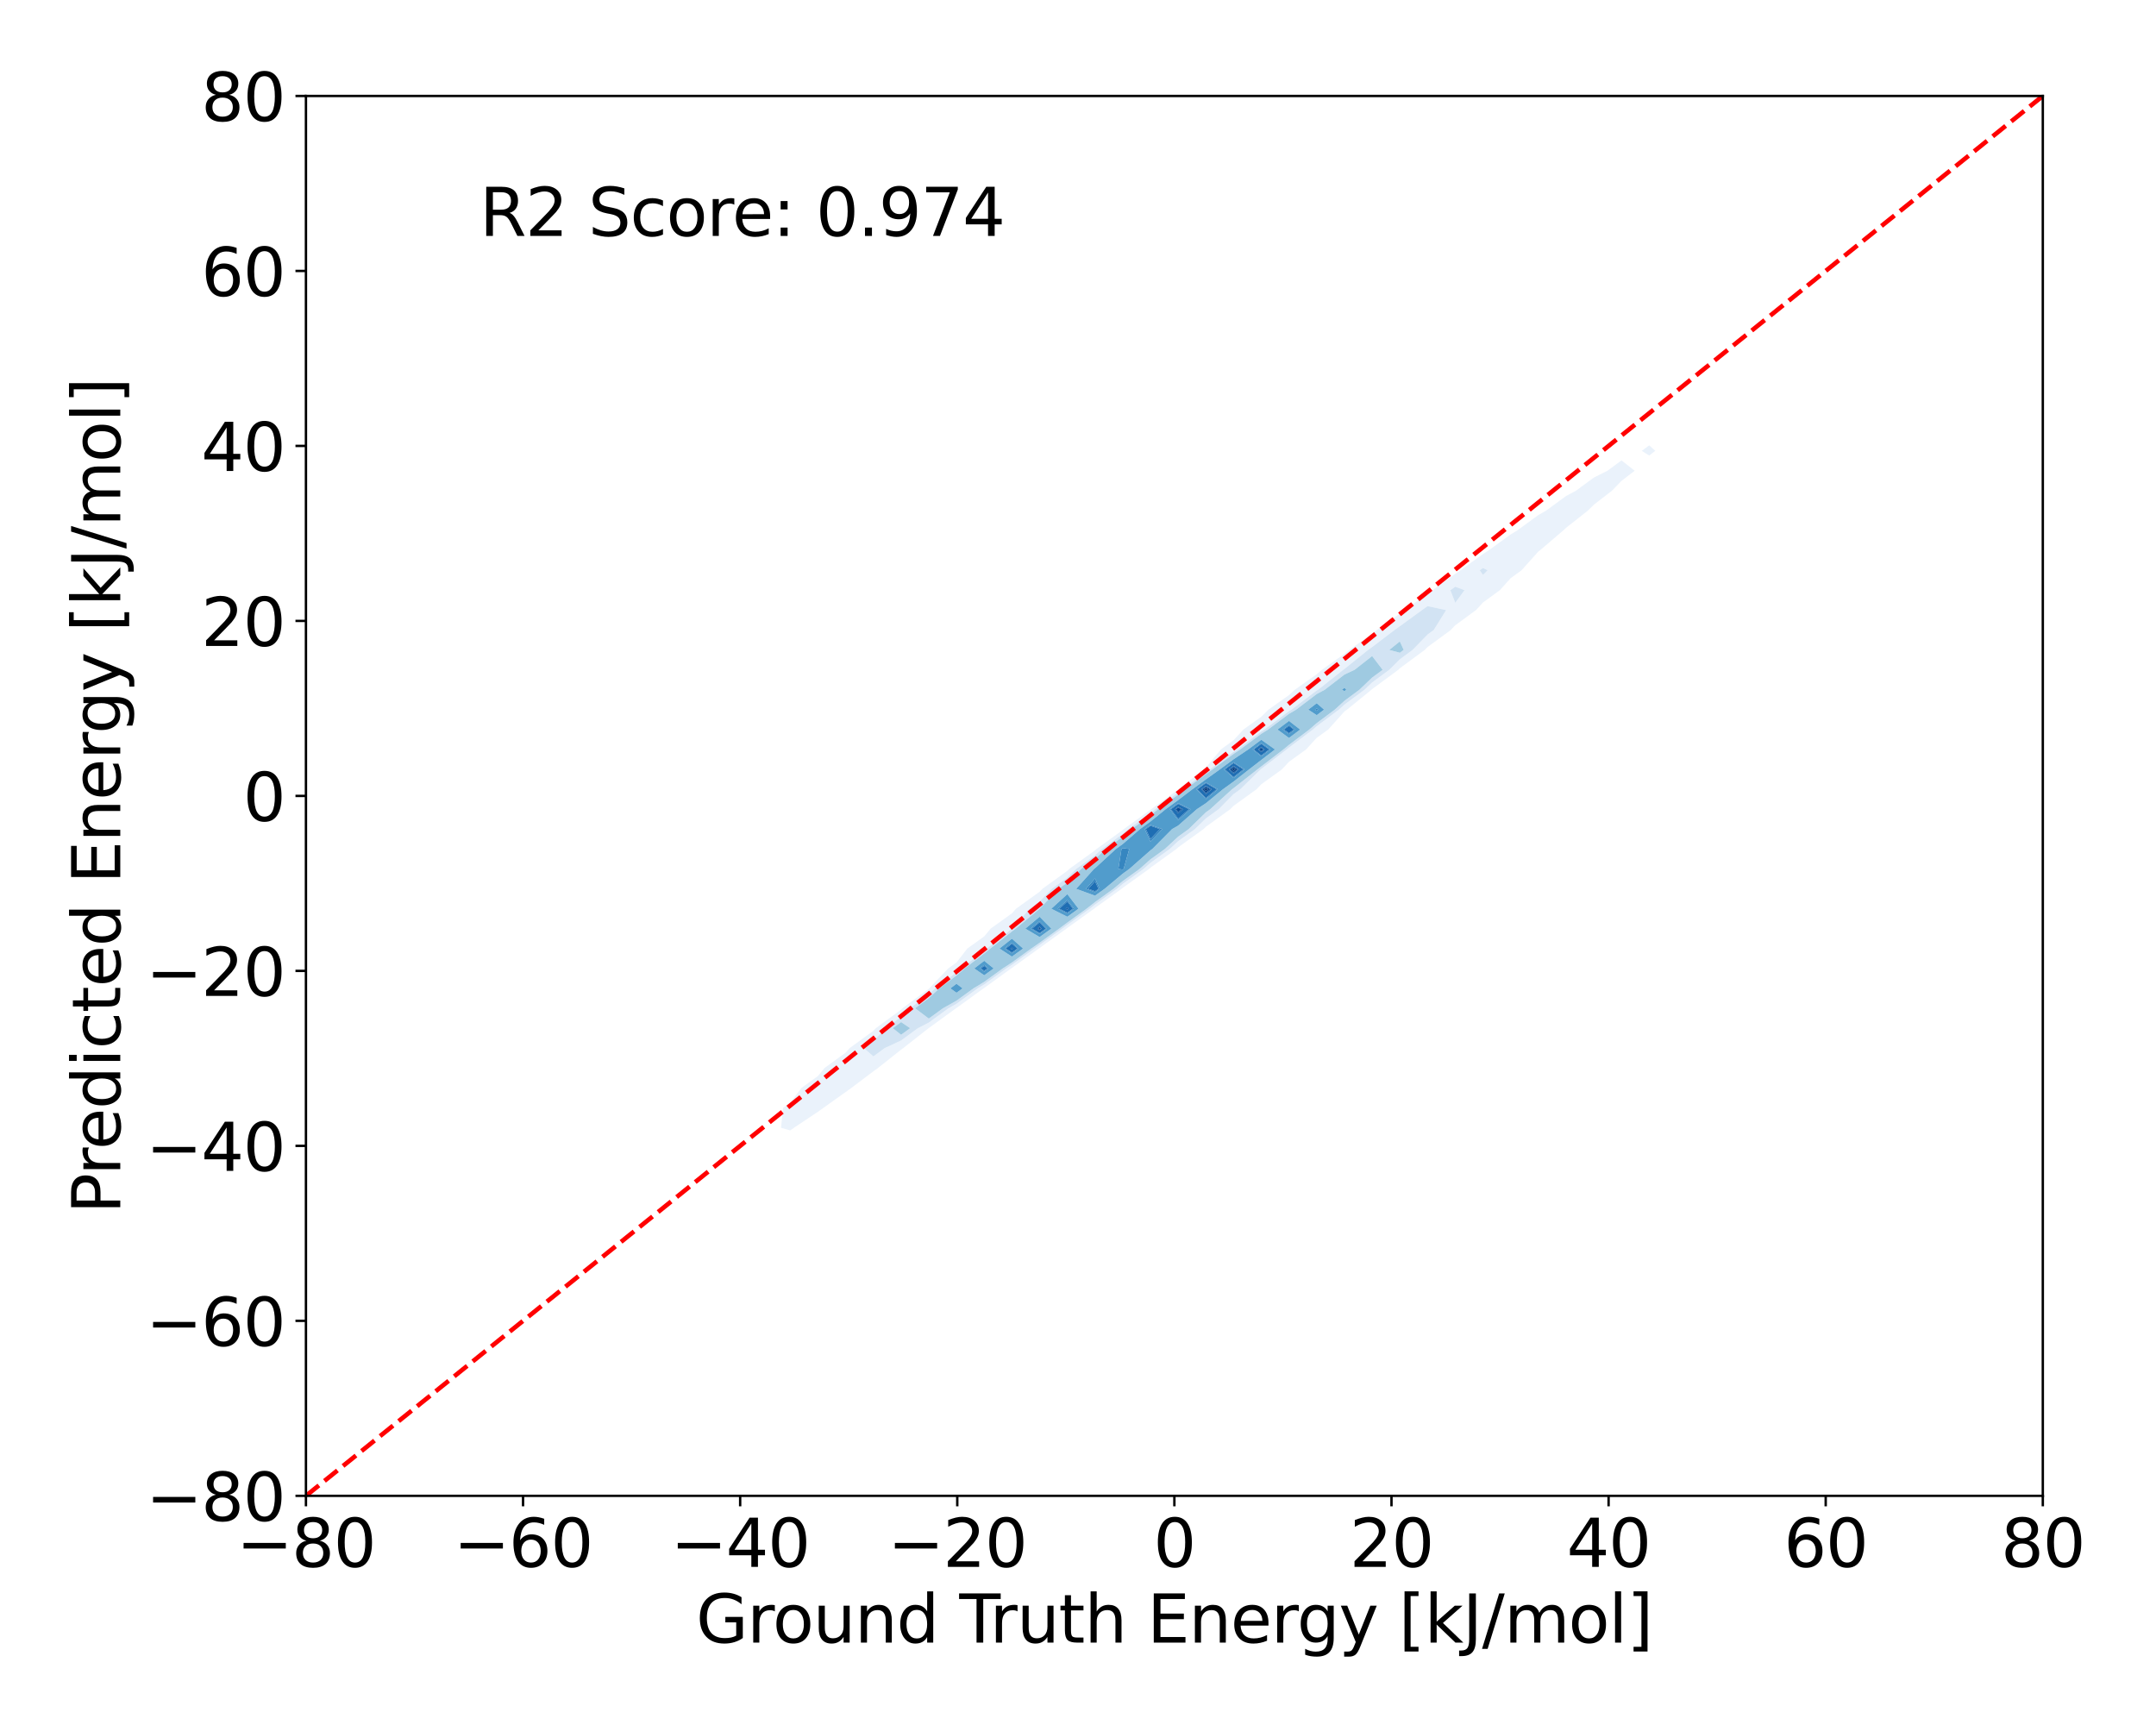<?xml version="1.0" encoding="utf-8" standalone="no"?>
<!DOCTYPE svg PUBLIC "-//W3C//DTD SVG 1.1//EN"
  "http://www.w3.org/Graphics/SVG/1.1/DTD/svg11.dtd">
<svg xmlns:xlink="http://www.w3.org/1999/xlink" width="720pt" height="576pt" viewBox="0 0 720 576" xmlns="http://www.w3.org/2000/svg" version="1.1">
 <defs>
  <style type="text/css">*{stroke-linejoin: round; stroke-linecap: butt}</style>
 </defs>
 <g id="figure_1">
  <g id="patch_1">
   <path d="M 0 576 
L 720 576 
L 720 0 
L 0 0 
z
" style="fill: #ffffff"/>
  </g>
  <g id="axes_1">
   <g id="patch_2">
    <path d="M 102.17 499.48 
L 682.2 499.48 
L 682.2 32.04 
L 102.17 32.04 
z
" style="fill: #ffffff"/>
   </g>
   <g id="QuadContourSet_1">
    <path d="M 263.907 377.468 
L 265.171 376.56 
L 273.16 371.234 
L 275.001 369.912 
L 282.413 364.637 
L 284.324 363.264 
L 291.666 357.724 
L 293.208 356.617 
L 300.919 350.486 
L 301.638 349.969 
L 310.102 343.321 
L 310.172 343.285 
L 319.253 336.674 
L 319.425 336.578 
L 328.455 330.026 
L 328.678 329.891 
L 337.679 323.378 
L 337.931 323.215 
L 346.91 316.731 
L 347.184 316.54 
L 356.138 310.083 
L 356.437 309.861 
L 365.356 303.435 
L 365.69 303.172 
L 374.556 296.787 
L 374.943 296.465 
L 383.727 290.14 
L 384.196 289.727 
L 392.853 283.492 
L 393.449 282.938 
L 401.907 276.844 
L 402.702 276.07 
L 410.849 270.197 
L 411.955 269.073 
L 419.615 263.549 
L 421.208 261.876 
L 428.105 256.901 
L 430.461 254.367 
L 436.165 250.254 
L 439.714 246.371 
L 443.55 243.606 
L 448.967 237.577 
L 449.826 236.958 
L 458.005 230.311 
L 458.221 230.105 
L 466.947 223.663 
L 467.474 223.14 
L 475.797 217.015 
L 476.727 216.06 
L 484.486 210.368 
L 485.98 208.784 
L 492.904 203.72 
L 495.233 201.184 
L 500.873 197.072 
L 504.486 193.062 
L 508.114 190.425 
L 513.739 184.154 
L 514.258 183.777 
L 522.045 177.129 
L 522.992 176.238 
L 530.29 170.482 
L 532.245 168.546 
L 538.337 163.834 
L 541.498 160.571 
L 545.903 157.186 
L 541.498 153.736 
L 536.832 157.186 
L 532.245 159.486 
L 526.338 163.834 
L 522.992 165.627 
L 516.362 170.482 
L 513.739 171.981 
L 506.674 177.129 
L 504.486 178.456 
L 497.154 183.777 
L 495.233 185.003 
L 487.737 190.425 
L 485.98 191.598 
L 478.386 197.072 
L 476.727 198.228 
L 469.081 203.72 
L 467.474 204.889 
L 459.816 210.368 
L 458.221 211.583 
L 450.598 217.015 
L 448.967 218.325 
L 441.447 223.663 
L 439.714 225.142 
L 432.414 230.311 
L 430.461 232.098 
L 423.603 236.958 
L 421.208 239.332 
L 415.227 243.606 
L 411.955 247.162 
L 407.719 250.254 
L 402.702 256.34 
L 401.964 256.901 
L 393.579 263.549 
L 393.449 263.648 
L 384.444 270.197 
L 384.196 270.397 
L 375.3 276.844 
L 374.943 277.153 
L 366.173 283.492 
L 365.69 283.937 
L 357.094 290.14 
L 356.437 290.787 
L 348.11 296.787 
L 347.184 297.761 
L 339.303 303.435 
L 337.931 304.978 
L 330.835 310.083 
L 328.678 312.678 
L 323.043 316.731 
L 319.425 321.389 
L 316.658 323.378 
L 310.324 330.026 
L 310.172 330.166 
L 301.39 336.674 
L 300.919 337.139 
L 292.496 343.321 
L 291.666 344.2 
L 283.754 349.969 
L 282.413 351.491 
L 275.352 356.617 
L 273.16 359.289 
L 267.665 363.264 
L 263.907 368.195 
L 261.529 369.912 
L 260.821 376.56 
z
M 288.475 349.969 
L 291.666 347.642 
L 295.749 343.321 
L 300.919 339.526 
L 303.807 336.674 
L 310.172 331.957 
L 312.266 330.026 
L 319.425 324.647 
L 320.898 323.378 
L 328.678 317.412 
L 329.525 316.731 
L 337.931 310.083 
L 337.931 310.083 
L 343.842 303.435 
L 347.184 301.029 
L 351.217 296.787 
L 356.437 293.026 
L 359.37 290.14 
L 365.69 285.579 
L 367.955 283.492 
L 374.943 278.44 
L 376.79 276.844 
L 384.196 271.477 
L 385.774 270.197 
L 393.449 264.615 
L 394.848 263.549 
L 402.702 257.81 
L 403.97 256.901 
L 411.955 251.029 
L 413.109 250.254 
L 421.208 244.247 
L 422.226 243.606 
L 430.461 237.434 
L 431.274 236.958 
L 439.714 230.551 
L 440.163 230.311 
L 448.55 223.663 
L 448.967 223.367 
L 456.873 217.015 
L 458.221 216.055 
L 465.687 210.368 
L 467.474 209.089 
L 474.859 203.72 
L 476.727 202.379 
L 482.946 203.72 
L 478.817 210.368 
L 476.727 211.901 
L 471.753 217.015 
L 467.474 220.164 
L 463.951 223.663 
L 458.221 227.894 
L 455.689 230.311 
L 448.967 235.295 
L 447.145 236.958 
L 439.714 242.504 
L 438.445 243.606 
L 430.461 249.626 
L 429.698 250.254 
L 421.208 256.759 
L 421.025 256.901 
L 414.201 263.549 
L 411.955 265.168 
L 407.004 270.197 
L 402.702 273.298 
L 399.06 276.844 
L 393.449 280.887 
L 390.642 283.492 
L 384.196 288.134 
L 381.919 290.14 
L 374.943 295.163 
L 372.994 296.787 
L 365.69 302.047 
L 363.926 303.435 
L 356.437 308.831 
L 354.746 310.083 
L 347.184 315.536 
L 345.464 316.731 
L 337.931 322.171 
L 336.071 323.378 
L 328.678 328.728 
L 326.528 330.026 
L 319.425 335.18 
L 316.753 336.674 
L 310.172 341.465 
L 306.556 343.321 
L 300.919 347.443 
L 295.456 349.969 
L 291.666 352.752 
z
M 484.343 197.072 
L 485.98 195.892 
L 489.098 197.072 
L 485.98 201.297 
z
M 494.165 190.425 
L 495.233 189.652 
L 496.813 190.425 
L 495.233 191.987 
z
M 504.438 183.777 
L 504.486 183.742 
L 504.547 183.777 
L 504.486 183.831 
z
M 550.751 152.103 
L 552.782 150.538 
L 550.751 148.707 
L 548.274 150.538 
z
" clip-path="url(#p14f844f994)" style="fill: #eaf2fb"/>
    <path d="M 291.666 352.752 
L 295.456 349.969 
L 300.919 347.443 
L 306.556 343.321 
L 310.172 341.465 
L 316.753 336.674 
L 319.425 335.18 
L 326.528 330.026 
L 328.678 328.728 
L 336.071 323.378 
L 337.931 322.171 
L 345.464 316.731 
L 347.184 315.536 
L 354.746 310.083 
L 356.437 308.831 
L 363.926 303.435 
L 365.69 302.047 
L 372.994 296.787 
L 374.943 295.163 
L 381.919 290.14 
L 384.196 288.134 
L 390.642 283.492 
L 393.449 280.887 
L 399.06 276.844 
L 402.702 273.298 
L 407.004 270.197 
L 411.955 265.168 
L 414.201 263.549 
L 421.025 256.901 
L 421.208 256.759 
L 429.698 250.254 
L 430.461 249.626 
L 438.445 243.606 
L 439.714 242.504 
L 447.145 236.958 
L 448.967 235.295 
L 455.689 230.311 
L 458.221 227.894 
L 463.951 223.663 
L 467.474 220.164 
L 471.753 217.015 
L 476.727 211.901 
L 478.817 210.368 
L 482.946 203.72 
L 476.727 202.379 
L 474.859 203.72 
L 467.474 209.089 
L 465.687 210.368 
L 458.221 216.055 
L 456.873 217.015 
L 448.967 223.367 
L 448.55 223.663 
L 440.163 230.311 
L 439.714 230.551 
L 431.274 236.958 
L 430.461 237.434 
L 422.226 243.606 
L 421.208 244.247 
L 413.109 250.254 
L 411.955 251.029 
L 403.97 256.901 
L 402.702 257.81 
L 394.848 263.549 
L 393.449 264.615 
L 385.774 270.197 
L 384.196 271.477 
L 376.79 276.844 
L 374.943 278.44 
L 367.955 283.492 
L 365.69 285.579 
L 359.37 290.14 
L 356.437 293.026 
L 351.217 296.787 
L 347.184 301.029 
L 343.842 303.435 
L 337.931 310.083 
L 337.931 310.083 
L 329.525 316.731 
L 328.678 317.412 
L 320.898 323.378 
L 319.425 324.647 
L 312.266 330.026 
L 310.172 331.957 
L 303.807 336.674 
L 300.919 339.526 
L 295.749 343.321 
L 291.666 347.642 
L 288.475 349.969 
z
M 298.144 343.321 
L 300.919 341.284 
L 303.945 343.321 
L 300.919 345.533 
z
M 305.587 336.674 
L 310.172 333.276 
L 313.696 330.026 
L 319.425 325.721 
L 322.144 323.378 
L 328.678 318.368 
L 330.713 316.731 
L 337.931 311.022 
L 339.185 310.083 
L 347.184 303.435 
L 347.184 303.435 
L 353.505 296.787 
L 356.437 294.675 
L 361.045 290.14 
L 365.69 286.788 
L 369.266 283.492 
L 374.943 279.388 
L 377.886 276.844 
L 384.196 272.272 
L 386.753 270.197 
L 393.449 265.327 
L 395.782 263.549 
L 402.702 258.492 
L 404.923 256.901 
L 411.955 251.73 
L 414.151 250.254 
L 421.208 245.02 
L 423.454 243.606 
L 430.461 238.354 
L 432.847 236.958 
L 439.714 231.745 
L 442.397 230.311 
L 448.967 225.247 
L 452.348 223.663 
L 458.221 219.057 
L 461.746 223.663 
L 458.221 226.266 
L 453.984 230.311 
L 448.967 234.03 
L 445.76 236.958 
L 439.714 241.471 
L 437.255 243.606 
L 430.461 248.729 
L 428.606 250.254 
L 421.208 255.922 
L 419.942 256.901 
L 411.955 263.178 
L 411.44 263.549 
L 404.173 270.197 
L 402.702 271.257 
L 396.964 276.844 
L 393.449 279.377 
L 389.014 283.492 
L 384.196 286.962 
L 380.588 290.14 
L 374.943 294.204 
L 371.844 296.787 
L 365.69 301.219 
L 362.873 303.435 
L 356.437 308.072 
L 353.722 310.083 
L 347.184 314.797 
L 344.4 316.731 
L 337.931 321.403 
L 334.887 323.378 
L 328.678 327.871 
L 325.11 330.026 
L 319.425 334.15 
L 314.913 336.674 
L 310.172 340.125 
z
M 463.941 217.015 
L 467.474 214.176 
L 468.776 217.015 
L 467.474 217.974 
z
M 485.98 201.297 
L 489.098 197.072 
L 485.98 195.892 
L 484.343 197.072 
z
M 495.233 191.987 
L 496.813 190.425 
L 495.233 189.652 
L 494.165 190.425 
z
M 504.486 183.831 
L 504.547 183.777 
L 504.486 183.742 
L 504.438 183.777 
z
" clip-path="url(#p14f844f994)" style="fill: #d2e3f3"/>
    <path d="M 300.919 345.533 
L 303.945 343.321 
L 300.919 341.284 
L 298.144 343.321 
z
M 310.172 340.125 
L 314.913 336.674 
L 319.425 334.15 
L 325.11 330.026 
L 328.678 327.871 
L 334.887 323.378 
L 337.931 321.403 
L 344.4 316.731 
L 347.184 314.797 
L 353.722 310.083 
L 356.437 308.072 
L 362.873 303.435 
L 365.69 301.219 
L 371.844 296.787 
L 374.943 294.204 
L 380.588 290.14 
L 384.196 286.962 
L 389.014 283.492 
L 393.449 279.377 
L 396.964 276.844 
L 402.702 271.257 
L 404.173 270.197 
L 411.44 263.549 
L 411.955 263.178 
L 419.942 256.901 
L 421.208 255.922 
L 428.606 250.254 
L 430.461 248.729 
L 437.255 243.606 
L 439.714 241.471 
L 445.76 236.958 
L 448.967 234.03 
L 453.984 230.311 
L 458.221 226.266 
L 461.746 223.663 
L 458.221 219.057 
L 452.348 223.663 
L 448.967 225.247 
L 442.397 230.311 
L 439.714 231.745 
L 432.847 236.958 
L 430.461 238.354 
L 423.454 243.606 
L 421.208 245.02 
L 414.151 250.254 
L 411.955 251.73 
L 404.923 256.901 
L 402.702 258.492 
L 395.782 263.549 
L 393.449 265.327 
L 386.753 270.197 
L 384.196 272.272 
L 377.886 276.844 
L 374.943 279.388 
L 369.266 283.492 
L 365.69 286.788 
L 361.045 290.14 
L 356.437 294.675 
L 353.505 296.787 
L 347.184 303.435 
L 347.184 303.435 
L 339.185 310.083 
L 337.931 311.022 
L 330.713 316.731 
L 328.678 318.368 
L 322.144 323.378 
L 319.425 325.721 
L 313.696 330.026 
L 310.172 333.276 
L 305.587 336.674 
z
M 317.378 330.026 
L 319.425 328.488 
L 321.456 330.026 
L 319.425 331.499 
z
M 325.354 323.378 
L 328.678 320.829 
L 331.837 323.378 
L 328.678 325.664 
z
M 333.771 316.731 
L 337.931 313.44 
L 341.66 316.731 
L 337.931 319.423 
z
M 342.414 310.083 
L 347.184 306.119 
L 351.083 310.083 
L 347.184 312.894 
z
M 351.083 303.435 
L 356.437 298.568 
L 360.161 303.435 
L 356.437 306.118 
z
M 359.381 296.787 
L 365.361 290.14 
L 365.69 289.902 
L 372.644 283.492 
L 374.943 281.83 
L 380.711 276.844 
L 384.196 274.319 
L 389.276 270.197 
L 393.449 267.162 
L 398.189 263.549 
L 402.702 260.251 
L 407.378 256.901 
L 411.955 253.535 
L 416.835 250.254 
L 421.208 247.01 
L 425.792 250.254 
L 421.208 253.766 
L 417.154 256.901 
L 411.955 260.987 
L 408.402 263.549 
L 402.702 268.212 
L 399.69 270.197 
L 393.449 275.686 
L 391.409 276.844 
L 384.822 283.492 
L 384.196 283.943 
L 377.159 290.14 
L 374.943 291.735 
L 368.882 296.787 
L 365.69 299.086 
z
M 426.617 243.606 
L 430.461 240.724 
L 434.189 243.606 
L 430.461 246.417 
z
M 436.899 236.958 
L 439.714 234.821 
L 442.193 236.958 
L 439.714 238.808 
z
M 448.149 230.311 
L 448.967 229.68 
L 449.592 230.311 
L 448.967 230.774 
z
M 467.474 217.974 
L 468.776 217.015 
L 467.474 214.176 
L 463.941 217.015 
z
" clip-path="url(#p14f844f994)" style="fill: #9fcae1"/>
    <path d="M 319.425 331.499 
L 321.456 330.026 
L 319.425 328.488 
L 317.378 330.026 
z
M 328.678 325.664 
L 331.837 323.378 
L 328.678 320.829 
L 325.354 323.378 
z
M 327.138 323.378 
L 328.678 322.197 
L 330.142 323.378 
L 328.678 324.437 
z
M 337.931 319.423 
L 341.66 316.731 
L 337.931 313.44 
L 333.771 316.731 
z
M 335.47 316.731 
L 337.931 314.784 
L 340.137 316.731 
L 337.931 318.323 
z
M 347.184 312.894 
L 351.083 310.083 
L 347.184 306.119 
L 342.414 310.083 
z
M 344.209 310.083 
L 347.184 307.61 
L 349.616 310.083 
L 347.184 311.837 
z
M 356.437 306.118 
L 360.161 303.435 
L 356.437 298.568 
L 351.083 303.435 
z
M 353.25 303.435 
L 356.437 300.538 
L 358.654 303.435 
L 356.437 305.033 
z
M 365.69 299.086 
L 368.882 296.787 
L 374.943 291.735 
L 377.159 290.14 
L 384.196 283.943 
L 384.822 283.492 
L 391.409 276.844 
L 393.449 275.686 
L 399.69 270.197 
L 402.702 268.212 
L 408.402 263.549 
L 411.955 260.987 
L 417.154 256.901 
L 421.208 253.766 
L 425.792 250.254 
L 421.208 247.01 
L 416.835 250.254 
L 411.955 253.535 
L 407.378 256.901 
L 402.702 260.251 
L 398.189 263.549 
L 393.449 267.162 
L 389.276 270.197 
L 384.196 274.319 
L 380.711 276.844 
L 374.943 281.83 
L 372.644 283.492 
L 365.69 289.902 
L 365.361 290.14 
L 359.381 296.787 
z
M 362.636 296.787 
L 365.69 293.324 
L 367.235 296.787 
L 365.69 297.9 
z
M 373.474 290.14 
L 374.522 283.492 
L 374.943 283.187 
L 377.117 283.492 
L 375.254 290.14 
L 374.943 290.363 
z
M 382.281 276.844 
L 384.196 275.457 
L 388.16 276.844 
L 384.196 281 
z
M 390.678 270.197 
L 393.449 268.182 
L 397.593 270.197 
L 393.449 273.842 
z
M 399.526 263.549 
L 402.702 261.228 
L 406.713 263.549 
L 402.702 266.83 
z
M 408.742 256.901 
L 411.955 254.538 
L 415.605 256.901 
L 411.955 259.769 
z
M 418.327 250.254 
L 421.208 248.117 
L 424.229 250.254 
L 421.208 252.568 
z
M 430.461 246.417 
L 434.189 243.606 
L 430.461 240.724 
L 426.617 243.606 
z
M 428.374 243.606 
L 430.461 242.042 
L 432.485 243.606 
L 430.461 245.132 
z
M 439.714 238.808 
L 442.193 236.958 
L 439.714 234.821 
L 436.899 236.958 
z
M 439.151 236.958 
L 439.714 236.531 
L 440.211 236.958 
L 439.714 237.329 
z
M 448.967 230.774 
L 449.592 230.311 
L 448.967 229.68 
L 448.149 230.311 
z
" clip-path="url(#p14f844f994)" style="fill: #519ccc"/>
    <path d="M 328.678 324.437 
L 330.142 323.378 
L 328.678 322.197 
L 327.138 323.378 
z
M 327.584 323.378 
L 328.678 322.54 
L 329.717 323.378 
L 328.678 324.13 
z
M 337.931 318.323 
L 340.137 316.731 
L 337.931 314.784 
L 335.47 316.731 
z
M 335.896 316.731 
L 337.931 315.121 
L 339.755 316.731 
L 337.931 318.048 
z
M 347.184 311.837 
L 349.616 310.083 
L 347.184 307.61 
L 344.209 310.083 
z
M 344.658 310.083 
L 347.184 307.983 
L 349.249 310.083 
L 347.184 311.572 
z
M 356.437 305.033 
L 358.654 303.435 
L 356.437 300.538 
L 353.25 303.435 
z
M 353.792 303.435 
L 356.437 301.031 
L 358.277 303.435 
L 356.437 304.761 
z
M 365.69 297.9 
L 367.235 296.787 
L 365.69 293.324 
L 362.636 296.787 
z
M 363.45 296.787 
L 365.69 294.248 
L 366.823 296.787 
L 365.69 297.603 
z
M 374.943 290.363 
L 375.254 290.14 
L 377.117 283.492 
L 374.943 283.187 
L 374.522 283.492 
L 373.474 290.14 
z
M 384.196 281 
L 388.16 276.844 
L 384.196 275.457 
L 382.281 276.844 
z
M 382.674 276.844 
L 384.196 275.741 
L 387.347 276.844 
L 384.196 280.147 
z
M 393.449 273.842 
L 397.593 270.197 
L 393.449 268.182 
L 390.678 270.197 
z
M 391.029 270.197 
L 393.449 268.437 
L 397.069 270.197 
L 393.449 273.38 
z
M 402.702 266.83 
L 406.713 263.549 
L 402.702 261.228 
L 399.526 263.549 
z
M 399.861 263.549 
L 402.702 261.473 
L 406.29 263.549 
L 402.702 266.485 
z
M 411.955 259.769 
L 415.605 256.901 
L 411.955 254.538 
L 408.742 256.901 
z
M 409.084 256.901 
L 411.955 254.79 
L 415.217 256.901 
L 411.955 259.464 
z
M 421.208 252.568 
L 424.229 250.254 
L 421.208 248.117 
L 418.327 250.254 
z
M 418.7 250.254 
L 421.208 248.393 
L 423.838 250.254 
L 421.208 252.268 
z
M 430.461 245.132 
L 432.485 243.606 
L 430.461 242.042 
L 428.374 243.606 
z
M 428.814 243.606 
L 430.461 242.371 
L 432.059 243.606 
L 430.461 244.81 
z
M 439.714 237.329 
L 440.211 236.958 
L 439.714 236.531 
L 439.151 236.958 
z
" clip-path="url(#p14f844f994)" style="fill: #3686c0"/>
    <path d="M 328.678 324.13 
L 329.717 323.378 
L 328.678 322.54 
L 327.584 323.378 
z
M 337.931 318.048 
L 339.755 316.731 
L 337.931 315.121 
L 335.896 316.731 
z
M 337.543 316.731 
L 337.931 316.424 
L 338.279 316.731 
L 337.931 316.981 
z
M 347.184 311.572 
L 349.249 310.083 
L 347.184 307.983 
L 344.658 310.083 
z
M 346.398 310.083 
L 347.184 309.429 
L 347.827 310.083 
L 347.184 310.546 
z
M 356.437 304.761 
L 358.277 303.435 
L 356.437 301.031 
L 353.792 303.435 
z
M 355.893 303.435 
L 356.437 302.94 
L 356.816 303.435 
L 356.437 303.708 
z
M 365.69 297.603 
L 366.823 296.787 
L 365.69 294.248 
L 363.45 296.787 
z
M 384.196 280.147 
L 387.347 276.844 
L 384.196 275.741 
L 382.674 276.844 
z
M 393.449 273.38 
L 397.069 270.197 
L 393.449 268.437 
L 391.029 270.197 
z
M 392.389 270.197 
L 393.449 269.425 
L 395.036 270.197 
L 393.449 271.592 
z
M 402.702 266.485 
L 406.29 263.549 
L 402.702 261.473 
L 399.861 263.549 
z
M 401.157 263.549 
L 402.702 262.42 
L 404.653 263.549 
L 402.702 265.145 
z
M 411.955 259.464 
L 415.217 256.901 
L 411.955 254.79 
L 409.084 256.901 
z
M 410.406 256.901 
L 411.955 255.762 
L 413.715 256.901 
L 411.955 258.284 
z
M 421.208 252.268 
L 423.838 250.254 
L 421.208 248.393 
L 418.7 250.254 
z
M 420.146 250.254 
L 421.208 249.466 
L 422.322 250.254 
L 421.208 251.107 
z
M 430.461 244.81 
L 432.059 243.606 
L 430.461 242.371 
L 428.814 243.606 
z
" clip-path="url(#p14f844f994)" style="fill: #1f6eb3"/>
    <path d="M 337.931 316.981 
L 338.279 316.731 
L 337.931 316.424 
L 337.543 316.731 
z
M 347.184 310.546 
L 347.827 310.083 
L 347.184 309.429 
L 346.398 310.083 
z
M 346.849 310.083 
L 347.184 309.804 
L 347.458 310.083 
L 347.184 310.281 
z
M 356.437 303.708 
L 356.816 303.435 
L 356.437 302.94 
L 355.893 303.435 
z
M 393.449 271.592 
L 395.036 270.197 
L 393.449 269.425 
L 392.389 270.197 
z
M 392.741 270.197 
L 393.449 269.682 
L 394.509 270.197 
L 393.449 271.129 
z
M 402.702 265.145 
L 404.653 263.549 
L 402.702 262.42 
L 401.157 263.549 
z
M 401.494 263.549 
L 402.702 262.666 
L 404.229 263.549 
L 402.702 264.798 
z
M 411.955 258.284 
L 413.715 256.901 
L 411.955 255.762 
L 410.406 256.901 
z
M 410.749 256.901 
L 411.955 256.014 
L 413.325 256.901 
L 411.955 257.978 
z
M 421.208 251.107 
L 422.322 250.254 
L 421.208 249.466 
L 420.146 250.254 
z
M 420.521 250.254 
L 421.208 249.744 
L 421.929 250.254 
L 421.208 250.806 
z
" clip-path="url(#p14f844f994)" style="fill: #0d57a1"/>
    <path d="M 347.184 310.281 
L 347.458 310.083 
L 347.184 309.804 
L 346.849 310.083 
z
M 393.449 271.129 
L 394.509 270.197 
L 393.449 269.682 
L 392.741 270.197 
z
M 402.702 264.798 
L 404.229 263.549 
L 402.702 262.666 
L 401.494 263.549 
z
M 402.169 263.549 
L 402.702 263.16 
L 403.376 263.549 
L 402.702 264.1 
z
M 411.955 257.978 
L 413.325 256.901 
L 411.955 256.014 
L 410.749 256.901 
z
M 411.438 256.901 
L 411.955 256.521 
L 412.543 256.901 
L 411.955 257.363 
z
M 421.208 250.806 
L 421.929 250.254 
L 421.208 249.744 
L 420.521 250.254 
z
" clip-path="url(#p14f844f994)" style="fill: #084990"/>
    <path d="M 402.702 264.1 
L 403.376 263.549 
L 402.702 263.16 
L 402.169 263.549 
z
M 411.955 257.363 
L 412.543 256.901 
L 411.955 256.521 
L 411.438 256.901 
z
" clip-path="url(#p14f844f994)" style="fill: #083776"/>
   </g>
   <g id="matplotlib.axis_1">
    <g id="xtick_1">
     <g id="line2d_1">
      <defs>
       <path id="m0a51162d81" d="M 0 0 
L 0 3.5 
" style="stroke: #000000; stroke-width: 0.8"/>
      </defs>
      <g>
       <use xlink:href="#m0a51162d81" x="102.17" y="499.48" style="stroke: #000000; stroke-width: 0.8"/>
      </g>
     </g>
     <g id="text_1">
      <!-- −80 -->
      <g transform="translate(78.955 523.197) scale(0.22 -0.22)">
       <defs>
        <path id="DejaVuSans-2212" d="M 678 2272 
L 4684 2272 
L 4684 1741 
L 678 1741 
L 678 2272 
z
" transform="scale(0.016)"/>
        <path id="DejaVuSans-38" d="M 2034 2216 
Q 1584 2216 1326 1975 
Q 1069 1734 1069 1313 
Q 1069 891 1326 650 
Q 1584 409 2034 409 
Q 2484 409 2743 651 
Q 3003 894 3003 1313 
Q 3003 1734 2745 1975 
Q 2488 2216 2034 2216 
z
M 1403 2484 
Q 997 2584 770 2862 
Q 544 3141 544 3541 
Q 544 4100 942 4425 
Q 1341 4750 2034 4750 
Q 2731 4750 3128 4425 
Q 3525 4100 3525 3541 
Q 3525 3141 3298 2862 
Q 3072 2584 2669 2484 
Q 3125 2378 3379 2068 
Q 3634 1759 3634 1313 
Q 3634 634 3220 271 
Q 2806 -91 2034 -91 
Q 1263 -91 848 271 
Q 434 634 434 1313 
Q 434 1759 690 2068 
Q 947 2378 1403 2484 
z
M 1172 3481 
Q 1172 3119 1398 2916 
Q 1625 2713 2034 2713 
Q 2441 2713 2670 2916 
Q 2900 3119 2900 3481 
Q 2900 3844 2670 4047 
Q 2441 4250 2034 4250 
Q 1625 4250 1398 4047 
Q 1172 3844 1172 3481 
z
" transform="scale(0.016)"/>
        <path id="DejaVuSans-30" d="M 2034 4250 
Q 1547 4250 1301 3770 
Q 1056 3291 1056 2328 
Q 1056 1369 1301 889 
Q 1547 409 2034 409 
Q 2525 409 2770 889 
Q 3016 1369 3016 2328 
Q 3016 3291 2770 3770 
Q 2525 4250 2034 4250 
z
M 2034 4750 
Q 2819 4750 3233 4129 
Q 3647 3509 3647 2328 
Q 3647 1150 3233 529 
Q 2819 -91 2034 -91 
Q 1250 -91 836 529 
Q 422 1150 422 2328 
Q 422 3509 836 4129 
Q 1250 4750 2034 4750 
z
" transform="scale(0.016)"/>
       </defs>
       <use xlink:href="#DejaVuSans-2212"/>
       <use xlink:href="#DejaVuSans-38" x="83.789"/>
       <use xlink:href="#DejaVuSans-30" x="147.412"/>
      </g>
     </g>
    </g>
    <g id="xtick_2">
     <g id="line2d_2">
      <g>
       <use xlink:href="#m0a51162d81" x="174.674" y="499.48" style="stroke: #000000; stroke-width: 0.8"/>
      </g>
     </g>
     <g id="text_2">
      <!-- −60 -->
      <g transform="translate(151.459 523.197) scale(0.22 -0.22)">
       <defs>
        <path id="DejaVuSans-36" d="M 2113 2584 
Q 1688 2584 1439 2293 
Q 1191 2003 1191 1497 
Q 1191 994 1439 701 
Q 1688 409 2113 409 
Q 2538 409 2786 701 
Q 3034 994 3034 1497 
Q 3034 2003 2786 2293 
Q 2538 2584 2113 2584 
z
M 3366 4563 
L 3366 3988 
Q 3128 4100 2886 4159 
Q 2644 4219 2406 4219 
Q 1781 4219 1451 3797 
Q 1122 3375 1075 2522 
Q 1259 2794 1537 2939 
Q 1816 3084 2150 3084 
Q 2853 3084 3261 2657 
Q 3669 2231 3669 1497 
Q 3669 778 3244 343 
Q 2819 -91 2113 -91 
Q 1303 -91 875 529 
Q 447 1150 447 2328 
Q 447 3434 972 4092 
Q 1497 4750 2381 4750 
Q 2619 4750 2861 4703 
Q 3103 4656 3366 4563 
z
" transform="scale(0.016)"/>
       </defs>
       <use xlink:href="#DejaVuSans-2212"/>
       <use xlink:href="#DejaVuSans-36" x="83.789"/>
       <use xlink:href="#DejaVuSans-30" x="147.412"/>
      </g>
     </g>
    </g>
    <g id="xtick_3">
     <g id="line2d_3">
      <g>
       <use xlink:href="#m0a51162d81" x="247.178" y="499.48" style="stroke: #000000; stroke-width: 0.8"/>
      </g>
     </g>
     <g id="text_3">
      <!-- −40 -->
      <g transform="translate(223.962 523.197) scale(0.22 -0.22)">
       <defs>
        <path id="DejaVuSans-34" d="M 2419 4116 
L 825 1625 
L 2419 1625 
L 2419 4116 
z
M 2253 4666 
L 3047 4666 
L 3047 1625 
L 3713 1625 
L 3713 1100 
L 3047 1100 
L 3047 0 
L 2419 0 
L 2419 1100 
L 313 1100 
L 313 1709 
L 2253 4666 
z
" transform="scale(0.016)"/>
       </defs>
       <use xlink:href="#DejaVuSans-2212"/>
       <use xlink:href="#DejaVuSans-34" x="83.789"/>
       <use xlink:href="#DejaVuSans-30" x="147.412"/>
      </g>
     </g>
    </g>
    <g id="xtick_4">
     <g id="line2d_4">
      <g>
       <use xlink:href="#m0a51162d81" x="319.681" y="499.48" style="stroke: #000000; stroke-width: 0.8"/>
      </g>
     </g>
     <g id="text_4">
      <!-- −20 -->
      <g transform="translate(296.466 523.197) scale(0.22 -0.22)">
       <defs>
        <path id="DejaVuSans-32" d="M 1228 531 
L 3431 531 
L 3431 0 
L 469 0 
L 469 531 
Q 828 903 1448 1529 
Q 2069 2156 2228 2338 
Q 2531 2678 2651 2914 
Q 2772 3150 2772 3378 
Q 2772 3750 2511 3984 
Q 2250 4219 1831 4219 
Q 1534 4219 1204 4116 
Q 875 4013 500 3803 
L 500 4441 
Q 881 4594 1212 4672 
Q 1544 4750 1819 4750 
Q 2544 4750 2975 4387 
Q 3406 4025 3406 3419 
Q 3406 3131 3298 2873 
Q 3191 2616 2906 2266 
Q 2828 2175 2409 1742 
Q 1991 1309 1228 531 
z
" transform="scale(0.016)"/>
       </defs>
       <use xlink:href="#DejaVuSans-2212"/>
       <use xlink:href="#DejaVuSans-32" x="83.789"/>
       <use xlink:href="#DejaVuSans-30" x="147.412"/>
      </g>
     </g>
    </g>
    <g id="xtick_5">
     <g id="line2d_5">
      <g>
       <use xlink:href="#m0a51162d81" x="392.185" y="499.48" style="stroke: #000000; stroke-width: 0.8"/>
      </g>
     </g>
     <g id="text_5">
      <!-- 0 -->
      <g transform="translate(385.186 523.197) scale(0.22 -0.22)">
       <use xlink:href="#DejaVuSans-30"/>
      </g>
     </g>
    </g>
    <g id="xtick_6">
     <g id="line2d_6">
      <g>
       <use xlink:href="#m0a51162d81" x="464.689" y="499.48" style="stroke: #000000; stroke-width: 0.8"/>
      </g>
     </g>
     <g id="text_6">
      <!-- 20 -->
      <g transform="translate(450.691 523.197) scale(0.22 -0.22)">
       <use xlink:href="#DejaVuSans-32"/>
       <use xlink:href="#DejaVuSans-30" x="63.623"/>
      </g>
     </g>
    </g>
    <g id="xtick_7">
     <g id="line2d_7">
      <g>
       <use xlink:href="#m0a51162d81" x="537.192" y="499.48" style="stroke: #000000; stroke-width: 0.8"/>
      </g>
     </g>
     <g id="text_7">
      <!-- 40 -->
      <g transform="translate(523.195 523.197) scale(0.22 -0.22)">
       <use xlink:href="#DejaVuSans-34"/>
       <use xlink:href="#DejaVuSans-30" x="63.623"/>
      </g>
     </g>
    </g>
    <g id="xtick_8">
     <g id="line2d_8">
      <g>
       <use xlink:href="#m0a51162d81" x="609.696" y="499.48" style="stroke: #000000; stroke-width: 0.8"/>
      </g>
     </g>
     <g id="text_8">
      <!-- 60 -->
      <g transform="translate(595.699 523.197) scale(0.22 -0.22)">
       <use xlink:href="#DejaVuSans-36"/>
       <use xlink:href="#DejaVuSans-30" x="63.623"/>
      </g>
     </g>
    </g>
    <g id="xtick_9">
     <g id="line2d_9">
      <g>
       <use xlink:href="#m0a51162d81" x="682.2" y="499.48" style="stroke: #000000; stroke-width: 0.8"/>
      </g>
     </g>
     <g id="text_9">
      <!-- 80 -->
      <g transform="translate(668.202 523.197) scale(0.22 -0.22)">
       <use xlink:href="#DejaVuSans-38"/>
       <use xlink:href="#DejaVuSans-30" x="63.623"/>
      </g>
     </g>
    </g>
    <g id="text_10">
     <!-- Ground Truth Energy [kJ/mol] -->
     <g transform="translate(232.451 548.488) scale(0.22 -0.22)">
      <defs>
       <path id="DejaVuSans-47" d="M 3809 666 
L 3809 1919 
L 2778 1919 
L 2778 2438 
L 4434 2438 
L 4434 434 
Q 4069 175 3628 42 
Q 3188 -91 2688 -91 
Q 1594 -91 976 548 
Q 359 1188 359 2328 
Q 359 3472 976 4111 
Q 1594 4750 2688 4750 
Q 3144 4750 3555 4637 
Q 3966 4525 4313 4306 
L 4313 3634 
Q 3963 3931 3569 4081 
Q 3175 4231 2741 4231 
Q 1884 4231 1454 3753 
Q 1025 3275 1025 2328 
Q 1025 1384 1454 906 
Q 1884 428 2741 428 
Q 3075 428 3337 486 
Q 3600 544 3809 666 
z
" transform="scale(0.016)"/>
       <path id="DejaVuSans-72" d="M 2631 2963 
Q 2534 3019 2420 3045 
Q 2306 3072 2169 3072 
Q 1681 3072 1420 2755 
Q 1159 2438 1159 1844 
L 1159 0 
L 581 0 
L 581 3500 
L 1159 3500 
L 1159 2956 
Q 1341 3275 1631 3429 
Q 1922 3584 2338 3584 
Q 2397 3584 2469 3576 
Q 2541 3569 2628 3553 
L 2631 2963 
z
" transform="scale(0.016)"/>
       <path id="DejaVuSans-6f" d="M 1959 3097 
Q 1497 3097 1228 2736 
Q 959 2375 959 1747 
Q 959 1119 1226 758 
Q 1494 397 1959 397 
Q 2419 397 2687 759 
Q 2956 1122 2956 1747 
Q 2956 2369 2687 2733 
Q 2419 3097 1959 3097 
z
M 1959 3584 
Q 2709 3584 3137 3096 
Q 3566 2609 3566 1747 
Q 3566 888 3137 398 
Q 2709 -91 1959 -91 
Q 1206 -91 779 398 
Q 353 888 353 1747 
Q 353 2609 779 3096 
Q 1206 3584 1959 3584 
z
" transform="scale(0.016)"/>
       <path id="DejaVuSans-75" d="M 544 1381 
L 544 3500 
L 1119 3500 
L 1119 1403 
Q 1119 906 1312 657 
Q 1506 409 1894 409 
Q 2359 409 2629 706 
Q 2900 1003 2900 1516 
L 2900 3500 
L 3475 3500 
L 3475 0 
L 2900 0 
L 2900 538 
Q 2691 219 2414 64 
Q 2138 -91 1772 -91 
Q 1169 -91 856 284 
Q 544 659 544 1381 
z
M 1991 3584 
L 1991 3584 
z
" transform="scale(0.016)"/>
       <path id="DejaVuSans-6e" d="M 3513 2113 
L 3513 0 
L 2938 0 
L 2938 2094 
Q 2938 2591 2744 2837 
Q 2550 3084 2163 3084 
Q 1697 3084 1428 2787 
Q 1159 2491 1159 1978 
L 1159 0 
L 581 0 
L 581 3500 
L 1159 3500 
L 1159 2956 
Q 1366 3272 1645 3428 
Q 1925 3584 2291 3584 
Q 2894 3584 3203 3211 
Q 3513 2838 3513 2113 
z
" transform="scale(0.016)"/>
       <path id="DejaVuSans-64" d="M 2906 2969 
L 2906 4863 
L 3481 4863 
L 3481 0 
L 2906 0 
L 2906 525 
Q 2725 213 2448 61 
Q 2172 -91 1784 -91 
Q 1150 -91 751 415 
Q 353 922 353 1747 
Q 353 2572 751 3078 
Q 1150 3584 1784 3584 
Q 2172 3584 2448 3432 
Q 2725 3281 2906 2969 
z
M 947 1747 
Q 947 1113 1208 752 
Q 1469 391 1925 391 
Q 2381 391 2643 752 
Q 2906 1113 2906 1747 
Q 2906 2381 2643 2742 
Q 2381 3103 1925 3103 
Q 1469 3103 1208 2742 
Q 947 2381 947 1747 
z
" transform="scale(0.016)"/>
       <path id="DejaVuSans-20" transform="scale(0.016)"/>
       <path id="DejaVuSans-54" d="M -19 4666 
L 3928 4666 
L 3928 4134 
L 2272 4134 
L 2272 0 
L 1638 0 
L 1638 4134 
L -19 4134 
L -19 4666 
z
" transform="scale(0.016)"/>
       <path id="DejaVuSans-74" d="M 1172 4494 
L 1172 3500 
L 2356 3500 
L 2356 3053 
L 1172 3053 
L 1172 1153 
Q 1172 725 1289 603 
Q 1406 481 1766 481 
L 2356 481 
L 2356 0 
L 1766 0 
Q 1100 0 847 248 
Q 594 497 594 1153 
L 594 3053 
L 172 3053 
L 172 3500 
L 594 3500 
L 594 4494 
L 1172 4494 
z
" transform="scale(0.016)"/>
       <path id="DejaVuSans-68" d="M 3513 2113 
L 3513 0 
L 2938 0 
L 2938 2094 
Q 2938 2591 2744 2837 
Q 2550 3084 2163 3084 
Q 1697 3084 1428 2787 
Q 1159 2491 1159 1978 
L 1159 0 
L 581 0 
L 581 4863 
L 1159 4863 
L 1159 2956 
Q 1366 3272 1645 3428 
Q 1925 3584 2291 3584 
Q 2894 3584 3203 3211 
Q 3513 2838 3513 2113 
z
" transform="scale(0.016)"/>
       <path id="DejaVuSans-45" d="M 628 4666 
L 3578 4666 
L 3578 4134 
L 1259 4134 
L 1259 2753 
L 3481 2753 
L 3481 2222 
L 1259 2222 
L 1259 531 
L 3634 531 
L 3634 0 
L 628 0 
L 628 4666 
z
" transform="scale(0.016)"/>
       <path id="DejaVuSans-65" d="M 3597 1894 
L 3597 1613 
L 953 1613 
Q 991 1019 1311 708 
Q 1631 397 2203 397 
Q 2534 397 2845 478 
Q 3156 559 3463 722 
L 3463 178 
Q 3153 47 2828 -22 
Q 2503 -91 2169 -91 
Q 1331 -91 842 396 
Q 353 884 353 1716 
Q 353 2575 817 3079 
Q 1281 3584 2069 3584 
Q 2775 3584 3186 3129 
Q 3597 2675 3597 1894 
z
M 3022 2063 
Q 3016 2534 2758 2815 
Q 2500 3097 2075 3097 
Q 1594 3097 1305 2825 
Q 1016 2553 972 2059 
L 3022 2063 
z
" transform="scale(0.016)"/>
       <path id="DejaVuSans-67" d="M 2906 1791 
Q 2906 2416 2648 2759 
Q 2391 3103 1925 3103 
Q 1463 3103 1205 2759 
Q 947 2416 947 1791 
Q 947 1169 1205 825 
Q 1463 481 1925 481 
Q 2391 481 2648 825 
Q 2906 1169 2906 1791 
z
M 3481 434 
Q 3481 -459 3084 -895 
Q 2688 -1331 1869 -1331 
Q 1566 -1331 1297 -1286 
Q 1028 -1241 775 -1147 
L 775 -588 
Q 1028 -725 1275 -790 
Q 1522 -856 1778 -856 
Q 2344 -856 2625 -561 
Q 2906 -266 2906 331 
L 2906 616 
Q 2728 306 2450 153 
Q 2172 0 1784 0 
Q 1141 0 747 490 
Q 353 981 353 1791 
Q 353 2603 747 3093 
Q 1141 3584 1784 3584 
Q 2172 3584 2450 3431 
Q 2728 3278 2906 2969 
L 2906 3500 
L 3481 3500 
L 3481 434 
z
" transform="scale(0.016)"/>
       <path id="DejaVuSans-79" d="M 2059 -325 
Q 1816 -950 1584 -1140 
Q 1353 -1331 966 -1331 
L 506 -1331 
L 506 -850 
L 844 -850 
Q 1081 -850 1212 -737 
Q 1344 -625 1503 -206 
L 1606 56 
L 191 3500 
L 800 3500 
L 1894 763 
L 2988 3500 
L 3597 3500 
L 2059 -325 
z
" transform="scale(0.016)"/>
       <path id="DejaVuSans-5b" d="M 550 4863 
L 1875 4863 
L 1875 4416 
L 1125 4416 
L 1125 -397 
L 1875 -397 
L 1875 -844 
L 550 -844 
L 550 4863 
z
" transform="scale(0.016)"/>
       <path id="DejaVuSans-6b" d="M 581 4863 
L 1159 4863 
L 1159 1991 
L 2875 3500 
L 3609 3500 
L 1753 1863 
L 3688 0 
L 2938 0 
L 1159 1709 
L 1159 0 
L 581 0 
L 581 4863 
z
" transform="scale(0.016)"/>
       <path id="DejaVuSans-4a" d="M 628 4666 
L 1259 4666 
L 1259 325 
Q 1259 -519 939 -900 
Q 619 -1281 -91 -1281 
L -331 -1281 
L -331 -750 
L -134 -750 
Q 284 -750 456 -515 
Q 628 -281 628 325 
L 628 4666 
z
" transform="scale(0.016)"/>
       <path id="DejaVuSans-2f" d="M 1625 4666 
L 2156 4666 
L 531 -594 
L 0 -594 
L 1625 4666 
z
" transform="scale(0.016)"/>
       <path id="DejaVuSans-6d" d="M 3328 2828 
Q 3544 3216 3844 3400 
Q 4144 3584 4550 3584 
Q 5097 3584 5394 3201 
Q 5691 2819 5691 2113 
L 5691 0 
L 5113 0 
L 5113 2094 
Q 5113 2597 4934 2840 
Q 4756 3084 4391 3084 
Q 3944 3084 3684 2787 
Q 3425 2491 3425 1978 
L 3425 0 
L 2847 0 
L 2847 2094 
Q 2847 2600 2669 2842 
Q 2491 3084 2119 3084 
Q 1678 3084 1418 2786 
Q 1159 2488 1159 1978 
L 1159 0 
L 581 0 
L 581 3500 
L 1159 3500 
L 1159 2956 
Q 1356 3278 1631 3431 
Q 1906 3584 2284 3584 
Q 2666 3584 2933 3390 
Q 3200 3197 3328 2828 
z
" transform="scale(0.016)"/>
       <path id="DejaVuSans-6c" d="M 603 4863 
L 1178 4863 
L 1178 0 
L 603 0 
L 603 4863 
z
" transform="scale(0.016)"/>
       <path id="DejaVuSans-5d" d="M 1947 4863 
L 1947 -844 
L 622 -844 
L 622 -397 
L 1369 -397 
L 1369 4416 
L 622 4416 
L 622 4863 
L 1947 4863 
z
" transform="scale(0.016)"/>
      </defs>
      <use xlink:href="#DejaVuSans-47"/>
      <use xlink:href="#DejaVuSans-72" x="77.49"/>
      <use xlink:href="#DejaVuSans-6f" x="116.354"/>
      <use xlink:href="#DejaVuSans-75" x="177.535"/>
      <use xlink:href="#DejaVuSans-6e" x="240.914"/>
      <use xlink:href="#DejaVuSans-64" x="304.293"/>
      <use xlink:href="#DejaVuSans-20" x="367.77"/>
      <use xlink:href="#DejaVuSans-54" x="399.557"/>
      <use xlink:href="#DejaVuSans-72" x="445.891"/>
      <use xlink:href="#DejaVuSans-75" x="487.004"/>
      <use xlink:href="#DejaVuSans-74" x="550.383"/>
      <use xlink:href="#DejaVuSans-68" x="589.592"/>
      <use xlink:href="#DejaVuSans-20" x="652.971"/>
      <use xlink:href="#DejaVuSans-45" x="684.758"/>
      <use xlink:href="#DejaVuSans-6e" x="747.941"/>
      <use xlink:href="#DejaVuSans-65" x="811.32"/>
      <use xlink:href="#DejaVuSans-72" x="872.844"/>
      <use xlink:href="#DejaVuSans-67" x="912.207"/>
      <use xlink:href="#DejaVuSans-79" x="975.684"/>
      <use xlink:href="#DejaVuSans-20" x="1034.863"/>
      <use xlink:href="#DejaVuSans-5b" x="1066.65"/>
      <use xlink:href="#DejaVuSans-6b" x="1105.664"/>
      <use xlink:href="#DejaVuSans-4a" x="1163.574"/>
      <use xlink:href="#DejaVuSans-2f" x="1193.066"/>
      <use xlink:href="#DejaVuSans-6d" x="1226.758"/>
      <use xlink:href="#DejaVuSans-6f" x="1324.17"/>
      <use xlink:href="#DejaVuSans-6c" x="1385.352"/>
      <use xlink:href="#DejaVuSans-5d" x="1413.135"/>
     </g>
    </g>
   </g>
   <g id="matplotlib.axis_2">
    <g id="ytick_1">
     <g id="line2d_10">
      <defs>
       <path id="me71264d03e" d="M 0 0 
L -3.5 0 
" style="stroke: #000000; stroke-width: 0.8"/>
      </defs>
      <g>
       <use xlink:href="#me71264d03e" x="102.17" y="499.48" style="stroke: #000000; stroke-width: 0.8"/>
      </g>
     </g>
     <g id="text_11">
      <!-- −80 -->
      <g transform="translate(48.74 507.838) scale(0.22 -0.22)">
       <use xlink:href="#DejaVuSans-2212"/>
       <use xlink:href="#DejaVuSans-38" x="83.789"/>
       <use xlink:href="#DejaVuSans-30" x="147.412"/>
      </g>
     </g>
    </g>
    <g id="ytick_2">
     <g id="line2d_11">
      <g>
       <use xlink:href="#me71264d03e" x="102.17" y="441.05" style="stroke: #000000; stroke-width: 0.8"/>
      </g>
     </g>
     <g id="text_12">
      <!-- −60 -->
      <g transform="translate(48.74 449.408) scale(0.22 -0.22)">
       <use xlink:href="#DejaVuSans-2212"/>
       <use xlink:href="#DejaVuSans-36" x="83.789"/>
       <use xlink:href="#DejaVuSans-30" x="147.412"/>
      </g>
     </g>
    </g>
    <g id="ytick_3">
     <g id="line2d_12">
      <g>
       <use xlink:href="#me71264d03e" x="102.17" y="382.62" style="stroke: #000000; stroke-width: 0.8"/>
      </g>
     </g>
     <g id="text_13">
      <!-- −40 -->
      <g transform="translate(48.74 390.978) scale(0.22 -0.22)">
       <use xlink:href="#DejaVuSans-2212"/>
       <use xlink:href="#DejaVuSans-34" x="83.789"/>
       <use xlink:href="#DejaVuSans-30" x="147.412"/>
      </g>
     </g>
    </g>
    <g id="ytick_4">
     <g id="line2d_13">
      <g>
       <use xlink:href="#me71264d03e" x="102.17" y="324.19" style="stroke: #000000; stroke-width: 0.8"/>
      </g>
     </g>
     <g id="text_14">
      <!-- −20 -->
      <g transform="translate(48.74 332.548) scale(0.22 -0.22)">
       <use xlink:href="#DejaVuSans-2212"/>
       <use xlink:href="#DejaVuSans-32" x="83.789"/>
       <use xlink:href="#DejaVuSans-30" x="147.412"/>
      </g>
     </g>
    </g>
    <g id="ytick_5">
     <g id="line2d_14">
      <g>
       <use xlink:href="#me71264d03e" x="102.17" y="265.76" style="stroke: #000000; stroke-width: 0.8"/>
      </g>
     </g>
     <g id="text_15">
      <!-- 0 -->
      <g transform="translate(81.172 274.118) scale(0.22 -0.22)">
       <use xlink:href="#DejaVuSans-30"/>
      </g>
     </g>
    </g>
    <g id="ytick_6">
     <g id="line2d_15">
      <g>
       <use xlink:href="#me71264d03e" x="102.17" y="207.33" style="stroke: #000000; stroke-width: 0.8"/>
      </g>
     </g>
     <g id="text_16">
      <!-- 20 -->
      <g transform="translate(67.175 215.688) scale(0.22 -0.22)">
       <use xlink:href="#DejaVuSans-32"/>
       <use xlink:href="#DejaVuSans-30" x="63.623"/>
      </g>
     </g>
    </g>
    <g id="ytick_7">
     <g id="line2d_16">
      <g>
       <use xlink:href="#me71264d03e" x="102.17" y="148.9" style="stroke: #000000; stroke-width: 0.8"/>
      </g>
     </g>
     <g id="text_17">
      <!-- 40 -->
      <g transform="translate(67.175 157.258) scale(0.22 -0.22)">
       <use xlink:href="#DejaVuSans-34"/>
       <use xlink:href="#DejaVuSans-30" x="63.623"/>
      </g>
     </g>
    </g>
    <g id="ytick_8">
     <g id="line2d_17">
      <g>
       <use xlink:href="#me71264d03e" x="102.17" y="90.47" style="stroke: #000000; stroke-width: 0.8"/>
      </g>
     </g>
     <g id="text_18">
      <!-- 60 -->
      <g transform="translate(67.175 98.828) scale(0.22 -0.22)">
       <use xlink:href="#DejaVuSans-36"/>
       <use xlink:href="#DejaVuSans-30" x="63.623"/>
      </g>
     </g>
    </g>
    <g id="ytick_9">
     <g id="line2d_18">
      <g>
       <use xlink:href="#me71264d03e" x="102.17" y="32.04" style="stroke: #000000; stroke-width: 0.8"/>
      </g>
     </g>
     <g id="text_19">
      <!-- 80 -->
      <g transform="translate(67.175 40.398) scale(0.22 -0.22)">
       <use xlink:href="#DejaVuSans-38"/>
       <use xlink:href="#DejaVuSans-30" x="63.623"/>
      </g>
     </g>
    </g>
    <g id="text_20">
     <!-- Predicted Energy [kJ/mol] -->
     <g transform="translate(40.164 405.305) rotate(-90) scale(0.22 -0.22)">
      <defs>
       <path id="DejaVuSans-50" d="M 1259 4147 
L 1259 2394 
L 2053 2394 
Q 2494 2394 2734 2622 
Q 2975 2850 2975 3272 
Q 2975 3691 2734 3919 
Q 2494 4147 2053 4147 
L 1259 4147 
z
M 628 4666 
L 2053 4666 
Q 2838 4666 3239 4311 
Q 3641 3956 3641 3272 
Q 3641 2581 3239 2228 
Q 2838 1875 2053 1875 
L 1259 1875 
L 1259 0 
L 628 0 
L 628 4666 
z
" transform="scale(0.016)"/>
       <path id="DejaVuSans-69" d="M 603 3500 
L 1178 3500 
L 1178 0 
L 603 0 
L 603 3500 
z
M 603 4863 
L 1178 4863 
L 1178 4134 
L 603 4134 
L 603 4863 
z
" transform="scale(0.016)"/>
       <path id="DejaVuSans-63" d="M 3122 3366 
L 3122 2828 
Q 2878 2963 2633 3030 
Q 2388 3097 2138 3097 
Q 1578 3097 1268 2742 
Q 959 2388 959 1747 
Q 959 1106 1268 751 
Q 1578 397 2138 397 
Q 2388 397 2633 464 
Q 2878 531 3122 666 
L 3122 134 
Q 2881 22 2623 -34 
Q 2366 -91 2075 -91 
Q 1284 -91 818 406 
Q 353 903 353 1747 
Q 353 2603 823 3093 
Q 1294 3584 2113 3584 
Q 2378 3584 2631 3529 
Q 2884 3475 3122 3366 
z
" transform="scale(0.016)"/>
      </defs>
      <use xlink:href="#DejaVuSans-50"/>
      <use xlink:href="#DejaVuSans-72" x="58.553"/>
      <use xlink:href="#DejaVuSans-65" x="97.416"/>
      <use xlink:href="#DejaVuSans-64" x="158.939"/>
      <use xlink:href="#DejaVuSans-69" x="222.416"/>
      <use xlink:href="#DejaVuSans-63" x="250.199"/>
      <use xlink:href="#DejaVuSans-74" x="305.18"/>
      <use xlink:href="#DejaVuSans-65" x="344.389"/>
      <use xlink:href="#DejaVuSans-64" x="405.912"/>
      <use xlink:href="#DejaVuSans-20" x="469.389"/>
      <use xlink:href="#DejaVuSans-45" x="501.176"/>
      <use xlink:href="#DejaVuSans-6e" x="564.359"/>
      <use xlink:href="#DejaVuSans-65" x="627.738"/>
      <use xlink:href="#DejaVuSans-72" x="689.262"/>
      <use xlink:href="#DejaVuSans-67" x="728.625"/>
      <use xlink:href="#DejaVuSans-79" x="792.102"/>
      <use xlink:href="#DejaVuSans-20" x="851.281"/>
      <use xlink:href="#DejaVuSans-5b" x="883.068"/>
      <use xlink:href="#DejaVuSans-6b" x="922.082"/>
      <use xlink:href="#DejaVuSans-4a" x="979.992"/>
      <use xlink:href="#DejaVuSans-2f" x="1009.484"/>
      <use xlink:href="#DejaVuSans-6d" x="1043.176"/>
      <use xlink:href="#DejaVuSans-6f" x="1140.588"/>
      <use xlink:href="#DejaVuSans-6c" x="1201.77"/>
      <use xlink:href="#DejaVuSans-5d" x="1229.553"/>
     </g>
    </g>
   </g>
   <g id="line2d_19">
    <path d="M 102.17 499.48 
L 682.2 32.04 
" clip-path="url(#p14f844f994)" style="fill: none; stroke-dasharray: 5.55,2.4; stroke-dashoffset: 0; stroke: #ff0000; stroke-width: 1.5"/>
   </g>
   <g id="patch_3">
    <path d="M 102.17 499.48 
L 102.17 32.04 
" style="fill: none; stroke: #000000; stroke-width: 0.8; stroke-linejoin: miter; stroke-linecap: square"/>
   </g>
   <g id="patch_4">
    <path d="M 682.2 499.48 
L 682.2 32.04 
" style="fill: none; stroke: #000000; stroke-width: 0.8; stroke-linejoin: miter; stroke-linecap: square"/>
   </g>
   <g id="patch_5">
    <path d="M 102.17 499.48 
L 682.2 499.48 
" style="fill: none; stroke: #000000; stroke-width: 0.8; stroke-linejoin: miter; stroke-linecap: square"/>
   </g>
   <g id="patch_6">
    <path d="M 102.17 32.04 
L 682.2 32.04 
" style="fill: none; stroke: #000000; stroke-width: 0.8; stroke-linejoin: miter; stroke-linecap: square"/>
   </g>
   <g id="text_21">
    <!-- R2 Score: 0.974 -->
    <g transform="translate(160.173 78.784) scale(0.22 -0.22)">
     <defs>
      <path id="DejaVuSans-52" d="M 2841 2188 
Q 3044 2119 3236 1894 
Q 3428 1669 3622 1275 
L 4263 0 
L 3584 0 
L 2988 1197 
Q 2756 1666 2539 1819 
Q 2322 1972 1947 1972 
L 1259 1972 
L 1259 0 
L 628 0 
L 628 4666 
L 2053 4666 
Q 2853 4666 3247 4331 
Q 3641 3997 3641 3322 
Q 3641 2881 3436 2590 
Q 3231 2300 2841 2188 
z
M 1259 4147 
L 1259 2491 
L 2053 2491 
Q 2509 2491 2742 2702 
Q 2975 2913 2975 3322 
Q 2975 3731 2742 3939 
Q 2509 4147 2053 4147 
L 1259 4147 
z
" transform="scale(0.016)"/>
      <path id="DejaVuSans-53" d="M 3425 4513 
L 3425 3897 
Q 3066 4069 2747 4153 
Q 2428 4238 2131 4238 
Q 1616 4238 1336 4038 
Q 1056 3838 1056 3469 
Q 1056 3159 1242 3001 
Q 1428 2844 1947 2747 
L 2328 2669 
Q 3034 2534 3370 2195 
Q 3706 1856 3706 1288 
Q 3706 609 3251 259 
Q 2797 -91 1919 -91 
Q 1588 -91 1214 -16 
Q 841 59 441 206 
L 441 856 
Q 825 641 1194 531 
Q 1563 422 1919 422 
Q 2459 422 2753 634 
Q 3047 847 3047 1241 
Q 3047 1584 2836 1778 
Q 2625 1972 2144 2069 
L 1759 2144 
Q 1053 2284 737 2584 
Q 422 2884 422 3419 
Q 422 4038 858 4394 
Q 1294 4750 2059 4750 
Q 2388 4750 2728 4690 
Q 3069 4631 3425 4513 
z
" transform="scale(0.016)"/>
      <path id="DejaVuSans-3a" d="M 750 794 
L 1409 794 
L 1409 0 
L 750 0 
L 750 794 
z
M 750 3309 
L 1409 3309 
L 1409 2516 
L 750 2516 
L 750 3309 
z
" transform="scale(0.016)"/>
      <path id="DejaVuSans-2e" d="M 684 794 
L 1344 794 
L 1344 0 
L 684 0 
L 684 794 
z
" transform="scale(0.016)"/>
      <path id="DejaVuSans-39" d="M 703 97 
L 703 672 
Q 941 559 1184 500 
Q 1428 441 1663 441 
Q 2288 441 2617 861 
Q 2947 1281 2994 2138 
Q 2813 1869 2534 1725 
Q 2256 1581 1919 1581 
Q 1219 1581 811 2004 
Q 403 2428 403 3163 
Q 403 3881 828 4315 
Q 1253 4750 1959 4750 
Q 2769 4750 3195 4129 
Q 3622 3509 3622 2328 
Q 3622 1225 3098 567 
Q 2575 -91 1691 -91 
Q 1453 -91 1209 -44 
Q 966 3 703 97 
z
M 1959 2075 
Q 2384 2075 2632 2365 
Q 2881 2656 2881 3163 
Q 2881 3666 2632 3958 
Q 2384 4250 1959 4250 
Q 1534 4250 1286 3958 
Q 1038 3666 1038 3163 
Q 1038 2656 1286 2365 
Q 1534 2075 1959 2075 
z
" transform="scale(0.016)"/>
      <path id="DejaVuSans-37" d="M 525 4666 
L 3525 4666 
L 3525 4397 
L 1831 0 
L 1172 0 
L 2766 4134 
L 525 4134 
L 525 4666 
z
" transform="scale(0.016)"/>
     </defs>
     <use xlink:href="#DejaVuSans-52"/>
     <use xlink:href="#DejaVuSans-32" x="69.482"/>
     <use xlink:href="#DejaVuSans-20" x="133.105"/>
     <use xlink:href="#DejaVuSans-53" x="164.893"/>
     <use xlink:href="#DejaVuSans-63" x="228.369"/>
     <use xlink:href="#DejaVuSans-6f" x="283.35"/>
     <use xlink:href="#DejaVuSans-72" x="344.531"/>
     <use xlink:href="#DejaVuSans-65" x="383.395"/>
     <use xlink:href="#DejaVuSans-3a" x="444.918"/>
     <use xlink:href="#DejaVuSans-20" x="478.609"/>
     <use xlink:href="#DejaVuSans-30" x="510.396"/>
     <use xlink:href="#DejaVuSans-2e" x="574.02"/>
     <use xlink:href="#DejaVuSans-39" x="605.807"/>
     <use xlink:href="#DejaVuSans-37" x="669.43"/>
     <use xlink:href="#DejaVuSans-34" x="733.053"/>
    </g>
   </g>
  </g>
 </g>
 <defs>
  <clipPath id="p14f844f994">
   <rect x="102.17" y="32.04" width="580.03" height="467.44"/>
  </clipPath>
 </defs>
</svg>
